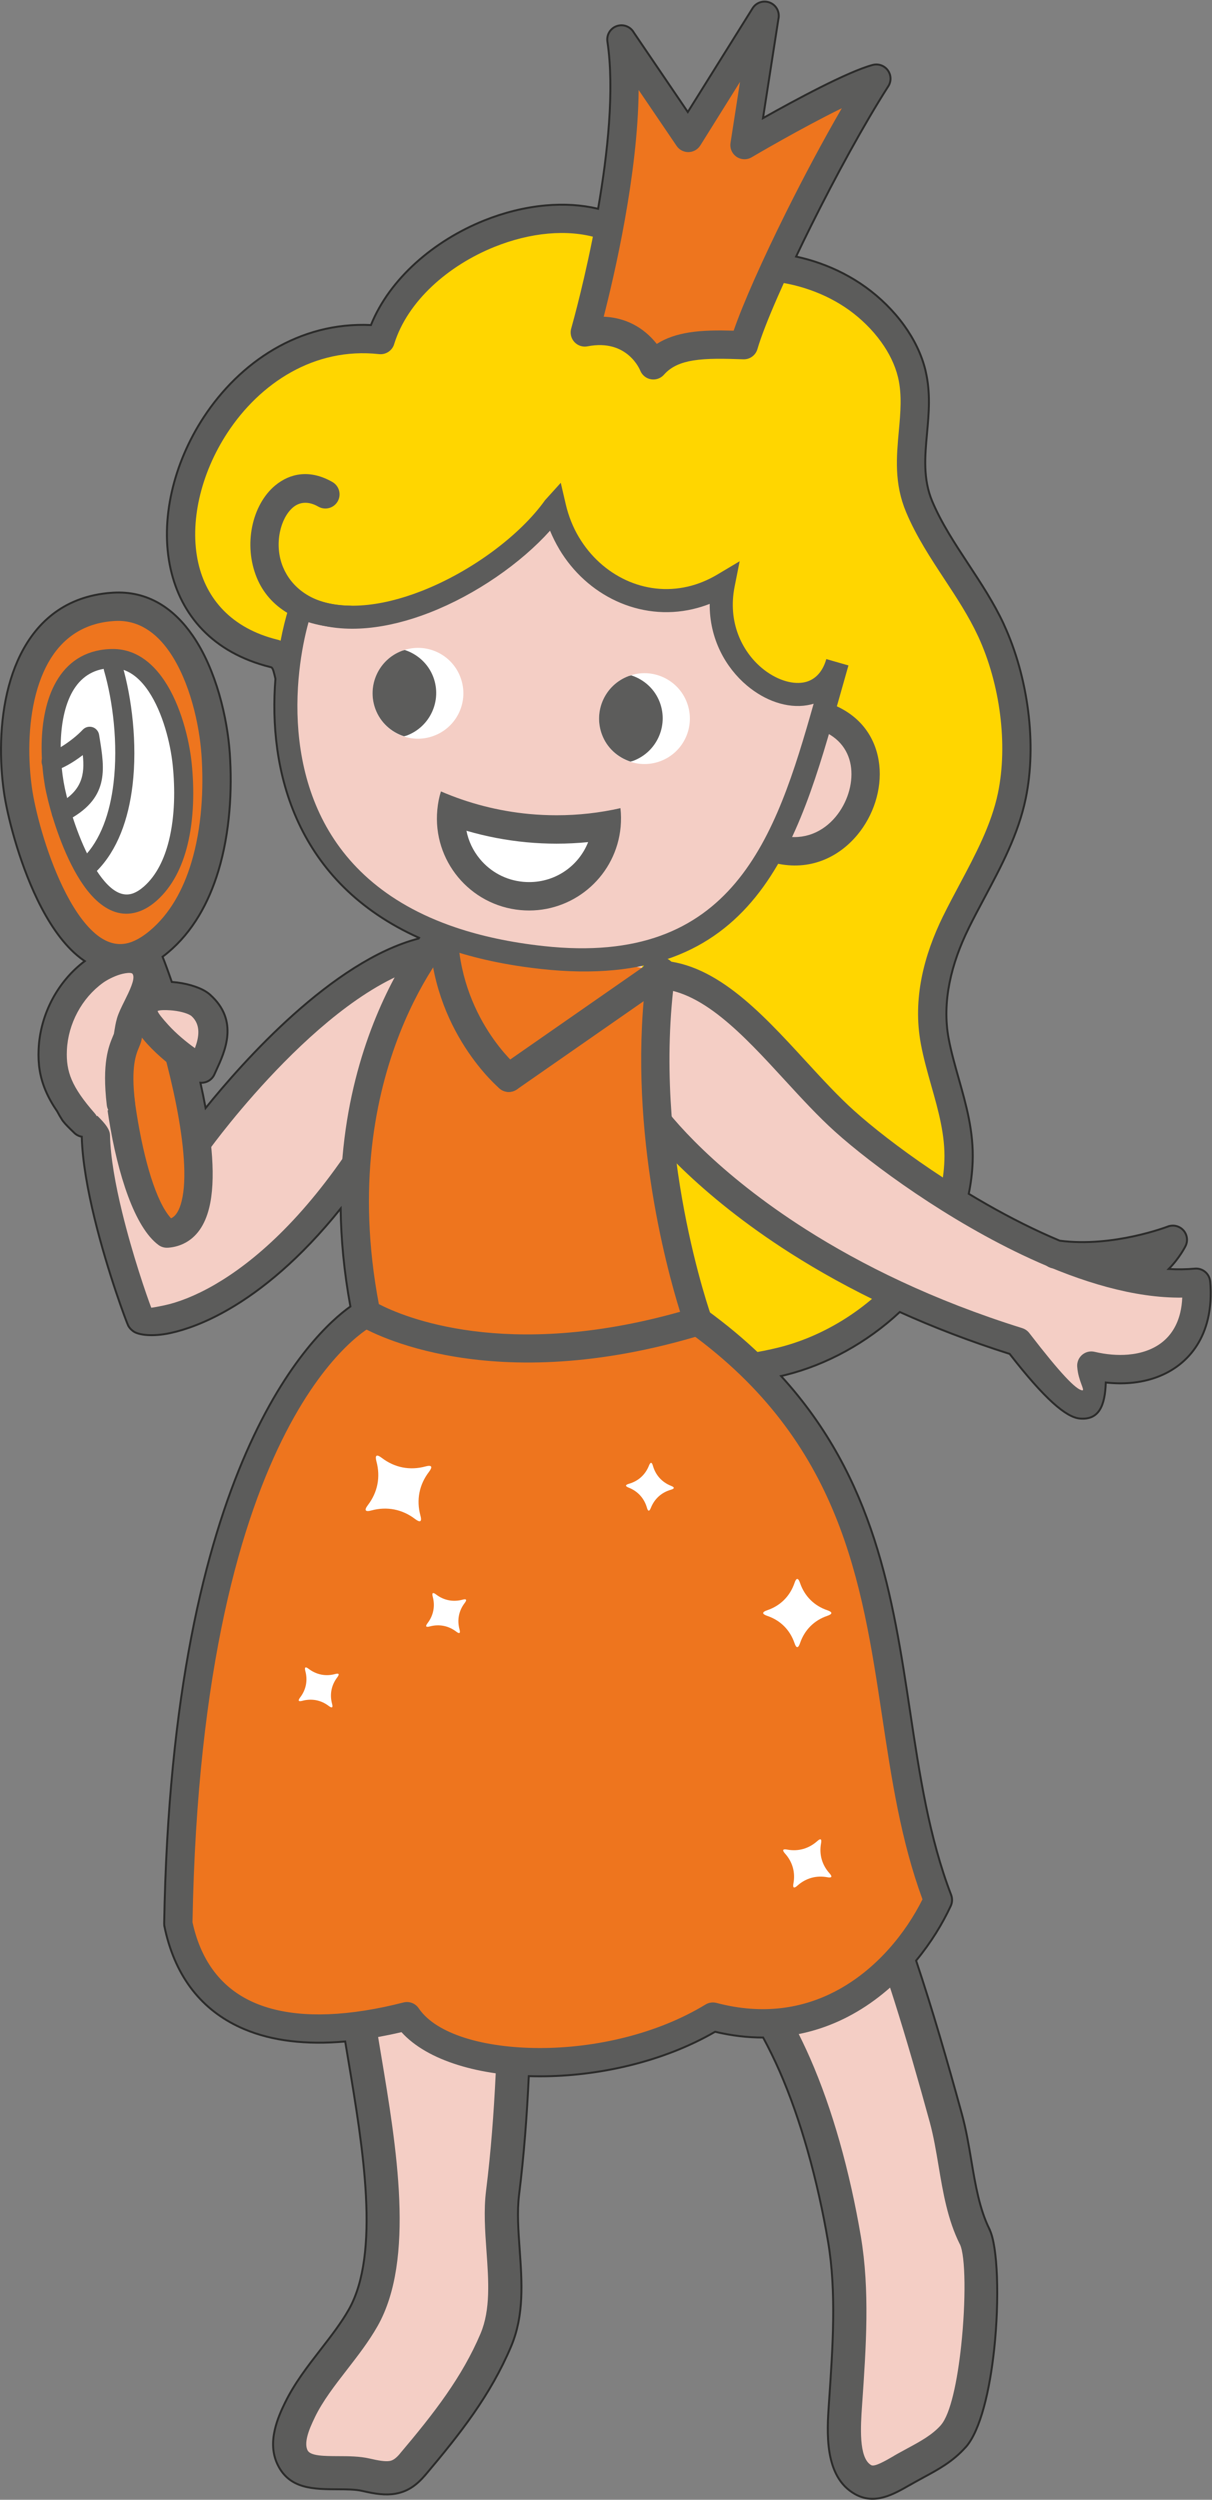 <?xml version="1.0" encoding="UTF-8" standalone="no"?>
<svg
   xmlns:dc="http://purl.org/dc/elements/1.1/"
   xmlns:cc="http://creativecommons.org/ns#"
   xmlns:rdf="http://www.w3.org/1999/02/22-rdf-syntax-ns#"
   xmlns:svg="http://www.w3.org/2000/svg"
   xmlns="http://www.w3.org/2000/svg"
   viewBox="0 0 178.399 367.684"
   height="367.684"
   width="178.399"
   xml:space="preserve"
   id="svg2"
   version="1.1"><rect x="0" y="0" width="178.399" height="367.684" fill="#808080" stroke="none"/><defs
     id="defs6"><clipPath
       id="clipPath18"
       clipPathUnits="userSpaceOnUse"><path
         id="path16"
         d="M 0,275.763 H 133.799 V 0 H 0 Z" /></clipPath><clipPath
       id="clipPath170"
       clipPathUnits="userSpaceOnUse"><path
         id="path168"
         d="m 38.687,190.489 h 6.493 v -4.344 h -6.493 z" /></clipPath><clipPath
       id="clipPath186"
       clipPathUnits="userSpaceOnUse"><path
         id="path184"
         d="m 69.884,184.496 h 6.701 v -4.098 h -6.701 z" /></clipPath></defs><g
     transform="matrix(1.333,0,0,-1.333,0,367.684)"
     id="g10"><g
       id="g12"><g
         clip-path="url(#clipPath18)"
         id="g14"><g
           transform="translate(30.311,203.721)"
           id="g20"><path
             id="path22"
             style="fill:#ffd600;fill-opacity:1;fill-rule:evenodd;stroke:none"
             d="m 0,0 c -19.865,4.847 -8.346,36.802 11.717,34.591 3.846,12.464 26.274,19.645 31.804,5.94 -0.463,1.148 9.872,2.228 10.809,2.157 3.575,-0.247 7.119,-1.434 10.038,-3.533 2.736,-1.975 5.19,-4.954 5.997,-8.298 1.178,-4.905 -1.303,-9.612 0.824,-14.671 2.032,-4.813 5.68,-8.808 7.907,-13.583 2.52,-5.419 3.527,-12.48 2.323,-18.297 -1.03,-4.976 -3.972,-9.459 -6.182,-13.954 -2.016,-4.1 -3.171,-8.606 -2.332,-13.124 0.824,-4.399 2.802,-8.571 2.626,-13.249 -0.404,-10.793 -9.717,-19.663 -19.523,-22.08 -7.149,-1.765 -20.973,-2.706 -24.834,5.408 -4.574,9.583 -0.508,21.904 -1.959,32.117 -0.618,4.356 -2.084,8.643 -4.352,12.42 -2.295,3.817 -4.56,5.199 -8.238,7.208 -3.802,2.076 -7.074,6.225 -9.732,9.574 C 5.427,-9.541 4.069,-7.616 2.855,-5.602 2.422,-4.88 0.57,-0.141 0,0" /></g><g
           transform="translate(75.269,243.638)"
           id="g24"><path
             id="path26"
             style="fill:#5c5c5b;fill-opacity:1;fill-rule:evenodd;stroke:none"
             d="m 0,0 c 0.001,-0.034 0.002,-0.063 0.004,-0.088 l -0.019,0.056 z m -45.408,-41.414 c -6.417,1.594 -9.884,5.766 -11.019,10.817 -0.603,2.688 -0.529,5.612 0.124,8.505 0.646,2.863 1.857,5.701 3.532,8.253 3.958,6.031 10.528,10.54 18.461,10.165 2.074,5.138 6.972,9.307 12.464,11.522 2.216,0.894 4.546,1.476 6.838,1.679 2.327,0.206 4.613,0.021 6.706,-0.625 3.108,-0.958 5.774,-2.902 7.522,-6.04 0.679,0.213 1.549,0.409 2.489,0.581 3.068,0.563 7.168,0.935 7.78,0.89 L 9.537,4.328 c 1.934,-0.139 3.859,-0.533 5.694,-1.179 1.8,-0.633 3.524,-1.516 5.091,-2.643 1.567,-1.132 3.052,-2.569 4.238,-4.21 1.089,-1.509 1.933,-3.196 2.367,-4.988 l 0.015,-0.079 c 0.559,-2.39 0.356,-4.624 0.151,-6.865 -0.229,-2.507 -0.459,-5.027 0.578,-7.49 1.015,-2.406 2.494,-4.653 3.976,-6.907 1.411,-2.145 2.828,-4.296 3.911,-6.62 0.013,-0.03 0.025,-0.059 0.037,-0.088 1.322,-2.866 2.243,-6.167 2.668,-9.517 0.418,-3.289 0.357,-6.632 -0.272,-9.666 -0.814,-3.935 -2.703,-7.478 -4.556,-10.953 -0.609,-1.142 -1.213,-2.275 -1.754,-3.375 l -0.002,-0.004 0.002,-0.002 c -0.95,-1.928 -1.694,-3.949 -2.102,-6.013 -0.4,-2.024 -0.475,-4.084 -0.097,-6.131 h 0.001 c 0.271,-1.445 0.688,-2.914 1.104,-4.386 0.834,-2.942 1.672,-5.899 1.547,-9.206 -0.207,-5.549 -2.59,-10.607 -6.164,-14.649 -3.862,-4.367 -9.133,-7.559 -14.547,-8.893 -4.351,-1.074 -11.095,-1.853 -16.776,-0.615 -4.283,0.932 -8.001,2.992 -9.845,6.868 -2.969,6.219 -2.524,13.305 -2.084,20.305 0.267,4.242 0.531,8.452 -0.01,12.264 l -0.006,0.047 c -0.299,2.086 -0.801,4.153 -1.5,6.148 -0.688,1.966 -1.57,3.866 -2.638,5.643 -1.04,1.731 -2.069,2.906 -3.251,3.873 -1.227,1.003 -2.64,1.81 -4.394,2.766 -4.05,2.213 -7.402,6.437 -10.133,9.878 l -0.076,0.094 c -0.025,0.033 -0.049,0.066 -0.072,0.099 -0.744,0.935 -1.455,1.883 -2.126,2.843 -0.708,1.013 -1.364,2.013 -1.955,2.996 -0.025,0.041 -0.047,0.083 -0.068,0.125 -0.199,0.363 -0.474,0.986 -0.796,1.715 -0.59,1.338 -0.662,2.962 -1.024,3.051 z m 0.887,2.996 c 0.418,-0.121 0.75,-0.405 0.942,-0.767 0.787,-0.982 1.535,-2.678 2.137,-4.041 0.296,-0.67 0.548,-1.243 0.652,-1.442 l 0.027,-0.043 c 0.604,-1.001 1.215,-1.942 1.833,-2.825 0.649,-0.927 1.32,-1.824 2.009,-2.69 0.027,-0.029 0.054,-0.06 0.08,-0.092 l 0.074,-0.095 c 2.559,-3.223 5.7,-7.181 9.181,-9.081 1.925,-1.052 3.483,-1.942 4.882,-3.085 1.444,-1.181 2.695,-2.607 3.949,-4.693 1.178,-1.961 2.151,-4.053 2.908,-6.218 0.767,-2.189 1.317,-4.452 1.645,-6.733 l 0.008,-0.049 c 0.586,-4.128 0.311,-8.498 0.035,-12.901 -0.415,-6.594 -0.834,-13.268 1.789,-18.764 1.359,-2.856 4.275,-4.413 7.679,-5.154 5.16,-1.123 11.354,-0.4 15.368,0.591 4.816,1.187 9.511,4.032 12.955,7.926 3.122,3.531 5.201,7.917 5.381,12.69 0.105,2.808 -0.668,5.535 -1.438,8.251 -0.431,1.528 -0.865,3.053 -1.164,4.655 v 0.006 c -0.459,2.47 -0.376,4.921 0.094,7.302 0.465,2.343 1.305,4.626 2.373,6.796 l 0.002,-0.001 c 0.578,1.176 1.187,2.318 1.801,3.467 1.746,3.276 3.527,6.616 4.25,10.109 0.558,2.697 0.61,5.691 0.234,8.65 -0.383,3.021 -1.215,6.003 -2.41,8.595 l -0.038,0.078 c -1.023,2.195 -2.353,4.215 -3.678,6.23 -1.563,2.376 -3.122,4.745 -4.245,7.408 -1.34,3.184 -1.074,6.092 -0.811,8.984 0.182,1.991 0.364,3.973 -0.08,5.874 l -0.013,0.053 c -0.334,1.38 -0.998,2.7 -1.866,3.9 -0.981,1.358 -2.217,2.553 -3.525,3.499 -1.31,0.94 -2.768,1.684 -4.309,2.226 -1.571,0.554 -3.22,0.892 -4.877,1.01 L 9.257,1.211 C 8.755,1.248 5.114,0.892 2.272,0.37 1.366,0.204 0.567,0.024 0.026,-0.155 0.015,-0.159 0.008,-0.133 0.004,-0.088 l -0.019,0.056 c -0.16,-0.354 -0.451,-0.649 -0.841,-0.805 -0.801,-0.321 -1.711,0.068 -2.032,0.869 -1.273,3.156 -3.576,5.032 -6.333,5.883 -1.702,0.525 -3.585,0.674 -5.517,0.502 -1.969,-0.174 -3.994,-0.684 -5.945,-1.471 -5.091,-2.053 -9.564,-5.96 -11.046,-10.673 -0.194,-0.736 -0.903,-1.24 -1.684,-1.154 -7.16,0.789 -13.16,-3.222 -16.738,-8.671 -1.479,-2.252 -2.541,-4.737 -3.103,-7.225 -0.555,-2.455 -0.624,-4.91 -0.124,-7.134 0.887,-3.945 3.632,-7.213 8.736,-8.476 l 0.058,-0.012 c 0.021,-0.005 0.042,-0.012 0.063,-0.019" /></g><g
           transform="translate(71.165,154.007)"
           id="g28"><path
             id="path30"
             style="fill:#f4cec5;fill-opacity:1;fill-rule:evenodd;stroke:none"
             d="M 0,0 1.144,14.296 C 9.073,14.333 15.498,4.037 22.11,-1.899 c 6.613,-5.944 25.42,-19.066 38.798,-17.814 0.655,-7.691 -5.059,-10.68 -11.563,-9.147 0.277,-5.235 -0.61,-7.072 -8.089,2.64 C 15.08,-18.05 2.696,-4.116 0,0" /></g><g
           transform="translate(72.314,166.742)"
           id="g32"><path
             id="path34"
             style="fill:#5c5c5b;fill-opacity:1;fill-rule:evenodd;stroke:none"
             d="m 0,0 c -0.861,-0.003 -1.564,0.692 -1.566,1.555 -0.004,0.861 0.693,1.563 1.554,1.567 6.434,0.029 11.621,-5.616 16.656,-11.095 1.803,-1.963 3.587,-3.904 5.364,-5.499 3.872,-3.48 12.004,-9.468 20.719,-13.47 5.787,-2.658 11.8,-4.428 16.89,-3.952 0.86,0.079 1.619,-0.555 1.696,-1.414 l 10e-4,-0.012 0.006,10e-4 c 0.129,-1.524 0.033,-2.899 -0.256,-4.121 -0.511,-2.174 -1.621,-3.857 -3.142,-5.049 -1.493,-1.17 -3.356,-1.84 -5.412,-2.015 -0.875,-0.074 -1.786,-0.059 -2.721,0.045 -0.079,-2.574 -0.763,-4.164 -2.863,-3.977 -1.526,0.137 -3.895,2.177 -7.752,7.133 -9.967,3.157 -17.946,7.135 -24.158,11.083 -10.229,6.501 -15.75,12.993 -17.475,15.628 -0.474,0.723 -0.27,1.694 0.453,2.167 0.723,0.473 1.694,0.27 2.166,-0.453 1.6,-2.442 6.775,-8.496 16.531,-14.697 6.115,-3.885 13.998,-7.803 23.881,-10.887 l -0.001,-0.002 c 0.296,-0.093 0.568,-0.273 0.772,-0.537 3.442,-4.469 5.173,-6.264 5.852,-6.324 0.336,-0.03 -0.439,1.044 -0.552,2.535 -0.023,0.178 -0.014,0.363 0.029,0.549 0.195,0.842 1.037,1.365 1.879,1.169 1.294,-0.304 2.547,-0.408 3.701,-0.31 1.463,0.124 2.754,0.574 3.748,1.354 0.965,0.756 1.676,1.853 2.016,3.298 0.119,0.502 0.193,1.048 0.218,1.639 -5.291,-0.071 -11.179,1.726 -16.805,4.309 -9.054,4.157 -17.496,10.373 -21.514,13.984 -1.873,1.682 -3.713,3.684 -5.573,5.708 C 9.766,-5.109 5.049,0.022 0,0" /></g><g
           transform="translate(71.099,170.455)"
           id="g36"><path
             id="path38"
             style="fill:#f4cec5;fill-opacity:1;fill-rule:evenodd;stroke:none"
             d="m 0,0 c 1.065,5.118 -10.573,9.82 -15.856,8.604 -5.148,-1.185 -7.53,-6.446 -8.034,-11.278 -0.203,-1.98 -0.372,-3.964 -0.455,-5.948 -0.4,-9.833 3.543,-29.131 17.528,-20.38 C 1.448,-23.825 -1.975,-9.463 0,0" /></g><g
           transform="translate(40.362,148.94)"
           id="g40"><path
             id="path42"
             style="fill:#f4cec5;fill-opacity:1;fill-rule:evenodd;stroke:none"
             d="m 0,0 3.5,19.563 -8.176,-3.42 -12.657,-13.461 -6.803,0.809 c -3.002,1.409 -3.886,4.605 -3.455,7.524 0.266,1.796 1.857,5.464 0.41,7.043 -1.797,1.961 -5.066,-1.267 -5.9,-2.842 -1.203,-2.271 -1.223,-5.092 -0.607,-7.529 0.317,-1.246 0.812,-2.462 1.515,-3.541 0.286,-0.448 2.391,-2.26 2.397,-2.536 0.148,-7.477 4.718,-19.853 4.943,-20.248 C -24.287,-19.579 -12.394,-18.9 0,0" /></g><g
           transform="translate(16.888,153.845)"
           id="g44"><path
             id="path46"
             style="fill:#5c5c5b;fill-opacity:1;fill-rule:evenodd;stroke:none"
             d="m 0,0 c 0.78,-0.365 1.118,-1.295 0.753,-2.075 -0.365,-0.78 -1.295,-1.118 -2.075,-0.753 -1.763,0.827 -2.949,2.142 -3.656,3.683 -0.778,1.696 -0.959,3.646 -0.687,5.481 0.077,0.522 0.24,1.137 0.417,1.81 0.395,1.498 0.895,3.393 0.394,3.951 l -0.003,-0.003 c -0.04,0.044 -0.075,0.072 -0.101,0.086 -0.111,0.058 -0.32,0.015 -0.57,-0.084 C -5.993,11.91 -6.489,11.551 -6.939,11.138 -7.528,10.599 -8,10.004 -8.223,9.582 -8.685,8.711 -8.934,7.723 -9.017,6.704 -9.112,5.517 -8.981,4.296 -8.698,3.167 h 0.002 C -8.55,2.593 -8.365,2.034 -8.141,1.51 -7.927,1.012 -7.677,0.534 -7.388,0.091 L -7.376,0.07 c 0.061,-0.068 0.461,-0.455 0.875,-0.853 0.855,-0.823 1.744,-1.677 1.76,-2.481 0.049,-2.458 0.613,-5.523 1.338,-8.495 1.16,-4.753 2.685,-9.145 3.218,-10.553 0.26,0.03 0.742,0.114 1.462,0.269 1.41,0.303 3.314,0.983 5.573,2.294 4.279,2.483 9.723,7.173 15.315,15.701 0.473,0.723 1.443,0.926 2.166,0.453 0.724,-0.473 0.927,-1.443 0.453,-2.167 -5.904,-9.006 -11.745,-14.01 -16.367,-16.693 -2.582,-1.498 -4.815,-2.288 -6.49,-2.649 -1.983,-0.426 -3.475,-0.214 -4.057,0.167 l 0.003,0.004 -0.003,0.001 c -0.25,0.164 -0.443,0.367 -0.581,0.605 h 10e-4 l -0.008,0.012 c -0.158,0.278 -2.275,5.9 -3.72,11.822 -0.772,3.155 -1.372,6.447 -1.424,9.168 -0.01,0.497 -0.407,-0.095 -0.805,0.29 -0.5,0.48 -0.985,0.949 -1.252,1.302 -0.031,0.039 -0.06,0.08 -0.09,0.123 -0.392,0.604 -0.728,1.241 -1.009,1.895 -0.298,0.696 -0.535,1.405 -0.715,2.111 h 0.002 l -0.002,0.006 c -0.364,1.443 -0.53,3.01 -0.405,4.547 0.115,1.418 0.475,2.819 1.149,4.09 0.363,0.687 1.081,1.609 1.944,2.4 0.7,0.642 1.52,1.22 2.365,1.558 1.06,0.423 2.158,0.49 3.179,-0.05 0.342,-0.18 0.658,-0.424 0.945,-0.735 L -2.56,14.209 -2.556,14.205 C -0.894,12.392 -1.638,9.574 -2.224,7.35 -2.374,6.779 -2.512,6.259 -2.567,5.883 -2.758,4.597 -2.647,3.265 -2.138,2.153 -1.724,1.253 -1.03,0.483 0,0" /></g><g
           transform="translate(41.838,148.432)"
           id="g48"><path
             id="path50"
             style="fill:#5c5c5b;fill-opacity:1;fill-rule:evenodd;stroke:none"
             d="m 0,0 c -0.281,-0.814 -1.169,-1.248 -1.984,-0.967 -0.815,0.28 -1.247,1.168 -0.967,1.984 L 4.724,23.14 c 0.28,0.815 1.169,1.248 1.983,0.967 0.814,-0.281 1.248,-1.169 0.967,-1.983 z" /></g><g
           transform="translate(47.792,172.606)"
           id="g52"><path
             id="path54"
             style="fill:#5c5c5b;fill-opacity:1;fill-rule:evenodd;stroke:none"
             d="M 0,0 C 0.852,0.135 1.652,-0.446 1.787,-1.298 1.923,-2.149 1.341,-2.95 0.489,-3.086 -11.166,-4.935 -24.571,-23.478 -24.61,-23.53 c -0.511,-0.697 -1.489,-0.847 -2.186,-0.337 -0.696,0.511 -0.847,1.489 -0.336,2.185 C -27.091,-21.626 -12.953,-2.055 0,0" /></g><g
           transform="translate(57.398,73.327)"
           id="g56"><path
             id="path58"
             style="fill:#f4cec5;fill-opacity:1;fill-rule:evenodd;stroke:none"
             d="m 0,0 c 0.604,11.828 3.246,48.189 -14.552,45.447 -9.079,-1.398 -11.027,-13.238 -9.12,-21.584 2.83,-12.435 4.09,-25.618 5.122,-38.469 0.82,-10.296 6.505,-29.376 1.257,-38.642 -1.986,-3.504 -5.227,-6.559 -6.982,-10.166 -0.764,-1.569 -1.62,-3.609 -0.807,-5.261 1.221,-2.481 5.311,-1.25 8.09,-1.888 2.431,-0.559 3.688,-0.593 5.15,1.141 3.833,4.531 7.037,8.635 9.196,13.732 2.111,4.996 0.093,11.064 0.744,16.257 C -0.251,-26.227 -0.68,-13.247 0,0" /></g><g
           transform="translate(59.303,74.688)"
           id="g60"><path
             id="path62"
             style="fill:#5c5c5b;fill-opacity:1;fill-rule:evenodd;stroke:none"
             d="m 0,0 -0.076,-1.454 c -0.237,-4.64 -0.34,-9.154 -0.44,-13.655 -0.194,-8.648 -0.387,-17.254 -1.468,-25.906 -0.235,-1.869 -0.087,-3.942 0.062,-6.032 0.256,-3.608 0.516,-7.263 -0.942,-10.715 -1.142,-2.694 -2.542,-5.1 -4.151,-7.414 -1.581,-2.272 -3.377,-4.476 -5.333,-6.79 l -0.004,0.003 c -1.038,-1.229 -2.053,-1.843 -3.297,-2.058 -1.099,-0.189 -2.219,-0.018 -3.657,0.312 -0.747,0.171 -1.712,0.175 -2.665,0.179 -2.698,0.009 -5.347,0.02 -6.658,2.684 -0.621,1.263 -0.623,2.593 -0.331,3.873 0.253,1.112 0.706,2.13 1.132,3.001 l 0.002,-10e-4 c 1.038,2.133 2.492,4.008 3.942,5.879 1.127,1.453 2.253,2.906 3.094,4.39 3.522,6.218 1.559,17.924 -0.071,27.644 -0.623,3.706 -1.199,7.139 -1.422,9.951 -0.514,6.391 -1.084,12.87 -1.88,19.311 -0.791,6.402 -1.799,12.729 -3.183,18.827 l -0.015,0.065 c -0.15,0.652 -0.275,1.301 -0.372,1.937 -0.65,4.219 -0.406,9.009 1.055,13.01 1.553,4.252 4.449,7.636 9.054,8.688 l 10e-4,-10e-4 0.006,10e-4 c 0.324,0.074 0.621,0.132 0.888,0.173 C -6.573,47.467 -2.232,38.588 -0.541,27.608 0.957,17.887 0.347,6.47 0,0 m -3.734,-1.267 0.077,1.453 c 0.338,6.324 0.934,17.482 -0.513,26.877 -1.389,9.01 -4.668,16.341 -12.014,15.209 -0.246,-0.038 -0.454,-0.077 -0.623,-0.115 v -10e-4 c -3.213,-0.734 -5.279,-3.219 -6.427,-6.364 -1.241,-3.396 -1.438,-7.531 -0.87,-11.216 0.09,-0.591 0.196,-1.147 0.315,-1.665 l 0.015,-0.074 c 1.428,-6.292 2.456,-12.728 3.254,-19.191 0.799,-6.471 1.375,-13.011 1.895,-19.468 0.215,-2.698 0.773,-6.032 1.379,-9.635 1.726,-10.299 3.807,-22.7 -0.358,-30.055 -0.968,-1.708 -2.175,-3.263 -3.381,-4.82 -1.335,-1.722 -2.673,-3.447 -3.544,-5.239 l -0.003,-0.006 0.003,-0.001 c -0.34,-0.696 -0.697,-1.485 -0.859,-2.198 -0.124,-0.543 -0.147,-1.06 0.044,-1.449 0.313,-0.635 1.829,-0.642 3.373,-0.648 1.179,-0.004 2.369,-0.009 3.483,-0.264 0.994,-0.228 1.718,-0.354 2.222,-0.268 0.356,0.061 0.699,0.299 1.12,0.8 l 0.004,0.003 -0.004,0.003 c 1.876,2.219 3.599,4.332 5.119,6.518 1.491,2.144 2.773,4.339 3.791,6.74 1.111,2.63 0.882,5.853 0.656,9.035 -0.162,2.279 -0.323,4.539 -0.049,6.736 1.074,8.594 1.265,17.044 1.455,25.532 0.103,4.603 0.207,9.22 0.44,13.771" /></g><g
           transform="translate(83.125,91.948)"
           id="g64"><path
             id="path66"
             style="fill:#f4cec5;fill-opacity:1;fill-rule:evenodd;stroke:none"
             d="m 0,0 c -6.043,8.314 -16.894,26.471 -26.356,26.987 -12.875,0.705 -4.12,-21.719 -0.24,-29.595 8.416,-17.127 23.238,-23.11 31.233,-41.319 2.595,-5.91 4.398,-12.845 5.484,-19.246 0.984,-5.782 0.547,-11.997 0.121,-18.174 -0.185,-2.704 -0.504,-6.995 1.93,-8.372 1.403,-0.8 3.195,0.391 4.746,1.269 1.869,1.053 3.769,1.881 5.232,3.534 2.957,3.355 3.776,19.138 2.35,21.991 -1.953,3.92 -2.007,8.791 -3.184,13.088 C 16.184,-31.15 10.895,-14.986 0,0" /></g><g
           transform="translate(81.491,97.472)"
           id="g68"><path
             id="path70"
             style="fill:#5c5c5b;fill-opacity:1;fill-rule:evenodd;stroke:none"
             d="m 0,0 c 1.103,-1.599 2.117,-3.069 3.119,-4.447 5.538,-7.619 9.652,-15.538 13.034,-23.926 3.35,-8.312 5.976,-17.092 8.562,-26.507 0.471,-1.718 0.759,-3.426 1.046,-5.135 0.453,-2.693 0.906,-5.391 2.015,-7.616 l -0.005,-0.002 c 0.921,-1.85 1.103,-7.75 0.522,-13.194 -0.487,-4.569 -1.524,-9 -3.132,-10.824 l -0.004,0.003 -0.004,-0.003 c -1.41,-1.596 -3.029,-2.469 -4.687,-3.365 -0.298,-0.16 -0.602,-0.324 -0.974,-0.533 l -0.029,-0.017 -0.424,-0.244 -0.003,0.007 c -1.877,-1.082 -3.953,-2.275 -6.135,-1.032 -3.416,1.934 -3.076,6.862 -2.859,10.018 l 0.005,0.069 0.009,0.123 c 0.415,6.03 0.832,12.096 -0.108,17.627 -0.558,3.29 -1.314,6.736 -2.278,10.12 -0.864,3.033 -1.889,5.989 -3.077,8.696 -4.026,9.168 -9.922,15.216 -15.801,21.246 -5.597,5.741 -11.18,11.468 -15.344,19.896 -0.017,0.031 -0.036,0.064 -0.052,0.098 -1.817,3.686 -4.679,10.498 -5.997,16.757 -0.689,3.282 -0.962,6.448 -0.464,9.027 0.577,2.992 2.119,5.223 5.07,6.105 0.973,0.292 2.091,0.415 3.365,0.345 C -15.733,22.807 -6.448,9.349 0,0 m 0.149,-6.6 c -0.875,1.204 -1.97,2.793 -3.162,4.52 -6.03,8.741 -14.713,21.327 -21.802,21.715 -0.84,0.045 -1.547,-0.028 -2.133,-0.202 -1.428,-0.427 -2.198,-1.632 -2.516,-3.28 -0.398,-2.061 -0.148,-4.743 0.45,-7.591 1.242,-5.902 3.964,-12.372 5.695,-15.883 0.015,-0.031 0.029,-0.061 0.042,-0.091 3.899,-7.896 9.29,-13.427 14.694,-18.97 6.109,-6.266 12.236,-12.551 16.533,-22.336 1.271,-2.893 2.35,-6.002 3.249,-9.156 0.994,-3.489 1.78,-7.076 2.364,-10.521 1.012,-5.956 0.581,-12.232 0.151,-18.474 l -0.009,-0.123 -0.005,-0.07 c -0.155,-2.259 -0.398,-5.791 1.009,-6.587 0.372,-0.212 1.494,0.433 2.509,1.018 l 0.003,0.001 -0.003,0.006 0.424,0.243 0.054,0.029 c 0.298,0.168 0.664,0.366 1.033,0.565 1.374,0.74 2.713,1.463 3.681,2.557 l -0.004,0.002 c 1.062,1.206 1.823,4.866 2.243,8.788 0.521,4.875 0.491,9.889 -0.151,11.174 l -0.001,0.002 -0.006,-0.002 c -1.345,2.699 -1.845,5.676 -2.345,8.649 -0.278,1.649 -0.555,3.298 -0.96,4.776 -2.546,9.271 -5.133,17.917 -8.433,26.106 -3.272,8.112 -7.249,15.77 -12.604,23.135" /></g><g
           transform="translate(77.082,130.039)"
           id="g72"><path
             id="path74"
             style="fill:#ee751e;fill-opacity:1;fill-rule:evenodd;stroke:none"
             d="m 0,0 -36.651,0.89 c 0,0 -19.753,-9.849 -20.741,-67.363 2.181,-10.45 11.396,-13.73 25.247,-10.209 4.327,-6.418 22.229,-7.082 33.782,-0.043 13.082,-3.456 21.597,5.855 24.845,12.87 C 18.584,-43.271 25.176,-18.26 0,0" /></g><g
           transform="translate(39.701,132.311)"
           id="g76"><path
             id="path78"
             style="fill:#5c5c5b;fill-opacity:1;fill-rule:evenodd;stroke:none"
             d="m 0,0 c 0.765,0.402 1.711,0.109 2.113,-0.654 0.402,-0.765 0.109,-1.711 -0.655,-2.113 -0.054,-0.028 -18.895,-9.409 -19.903,-65.822 0.041,-0.187 0.089,-0.389 0.143,-0.602 h 0.001 c 1.047,-4.118 3.38,-6.879 6.795,-8.318 3.583,-1.51 8.395,-1.64 14.211,-0.428 0.652,0.136 1.367,0.303 2.146,0.501 0.672,0.171 1.355,-0.123 1.709,-0.679 1.934,-2.817 7.186,-4.342 13.319,-4.349 6.09,-0.009 12.939,1.521 18.324,4.801 0.379,0.23 0.817,0.281 1.213,0.177 v 0.001 c 5.153,-1.362 9.526,-0.586 13.075,1.253 4.595,2.379 7.859,6.534 9.671,10.177 -2.387,6.478 -3.415,13.294 -4.456,20.193 -2.249,14.906 -4.56,30.222 -21.243,42.322 -0.7,0.507 -0.857,1.486 -0.35,2.186 0.507,0.7 1.487,0.855 2.186,0.348 17.748,-12.873 20.158,-28.846 22.504,-44.391 1.05,-6.956 2.087,-13.824 4.523,-20.173 l -0.002,-0.001 c 0.145,-0.38 0.143,-0.815 -0.041,-1.212 -1.978,-4.273 -5.808,-9.354 -11.359,-12.229 -4.028,-2.086 -8.936,-3.015 -14.662,-1.658 -5.799,-3.356 -12.99,-4.924 -19.383,-4.916 -6.565,0.008 -12.389,1.71 -15.246,4.873 -0.42,-0.098 -0.85,-0.192 -1.291,-0.284 -6.44,-1.343 -11.876,-1.152 -16.061,0.611 -4.354,1.834 -7.314,5.296 -8.617,10.423 v 10e-4 0.006 c -0.067,0.265 -0.137,0.561 -0.205,0.893 h 0.002 c -0.023,0.111 -0.034,0.225 -0.033,0.342 C -20.568,-10.27 -0.059,-0.031 0,0" /></g><g
           transform="translate(124.955,133.791)"
           id="g80"><path
             id="path82"
             style="fill:#5c5c5b;fill-opacity:1;fill-rule:evenodd;stroke:none"
             d="m 0,0 c -0.861,-0.037 -1.59,0.632 -1.627,1.493 -0.011,0.233 0.03,0.455 0.113,0.657 -2.18,-0.308 -4.685,-0.435 -7.168,-0.067 -0.855,0.125 -1.447,0.92 -1.322,1.775 0.125,0.856 0.92,1.448 1.775,1.323 C -2.227,4.292 3.994,6.698 4.012,6.705 V 6.704 C 4.402,6.85 4.852,6.839 5.254,6.638 6.025,6.252 6.338,5.314 5.952,4.544 5.945,4.532 3.791,0.175 0,0" /></g><g
           transform="translate(73.011,168.613)"
           id="g84"><path
             id="path86"
             style="fill:#ee751e;fill-opacity:1;fill-rule:evenodd;stroke:none"
             d="m 0,0 -24.035,4.65 c 0,0 -13.98,-15.172 -8.545,-42.335 0,0 12.866,-8.118 36.651,-0.889 0,0 -6.799,19.006 -4.071,38.574" /></g><g
           transform="translate(47.812,174.31)"
           id="g88"><path
             id="path90"
             style="fill:#5c5c5b;fill-opacity:1;fill-rule:evenodd;stroke:none"
             d="m 0,0 c 0.578,0.643 1.567,0.694 2.209,0.117 0.643,-0.578 0.695,-1.567 0.117,-2.21 -0.037,-0.042 -13.209,-14.34 -8.305,-40.283 2.625,-1.366 13.992,-6.277 33.262,-0.848 -1.549,4.977 -5.947,21.136 -3.634,37.743 0.119,0.854 0.909,1.452 1.763,1.334 0.856,-0.119 1.453,-0.909 1.335,-1.763 -2.675,-19.192 3.979,-37.793 3.997,-37.846 l -0.001,-10e-4 0.021,-0.06 c 0.25,-0.826 -0.217,-1.698 -1.041,-1.948 -23.313,-7.084 -36.59,0.263 -37.825,0.992 -0.408,0.211 -0.72,0.6 -0.816,1.085 C -14.508,-15.749 -0.041,-0.045 0,0" /></g><g
           transform="translate(72.117,169.899)"
           id="g92"><path
             id="path94"
             style="fill:#5c5c5b;fill-opacity:1;fill-rule:evenodd;stroke:none"
             d="m 0,0 c 0.71,0.493 1.686,0.317 2.18,-0.393 0.492,-0.71 0.317,-1.685 -0.393,-2.178 l -16.826,-11.704 c -0.711,-0.494 -1.687,-0.318 -2.18,0.391 -0.494,0.71 -0.318,1.687 0.393,2.18 z" /></g><g
           transform="translate(48.976,173.264)"
           id="g96"><path
             id="path98"
             style="fill:#ee751e;fill-opacity:1;fill-rule:evenodd;stroke:none"
             d="m 0,0 7.208,-16.354 c 0,0 -7.053,5.866 -7.208,16.354" /></g><g
           transform="translate(57.193,158.103)"
           id="g100"><path
             id="path102"
             style="fill:#5c5c5b;fill-opacity:1;fill-rule:evenodd;stroke:none"
             d="m 0,0 c 0.659,-0.558 0.742,-1.545 0.184,-2.204 -0.557,-0.658 -1.544,-0.741 -2.204,-0.184 -0.021,0.019 -7.592,6.317 -7.759,17.53 -0.01,0.862 0.681,1.569 1.543,1.579 0.862,0.009 1.57,-0.681 1.58,-1.542 C -6.512,5.415 -0.018,0.015 0,0" /></g><g
           transform="translate(86.007,182.102)"
           id="g104"><path
             id="path106"
             style="fill:#f4cec5;fill-opacity:1;fill-rule:evenodd;stroke:none"
             d="M 0,0 5.139,14.627 C 13.72,11.44 8.681,-2.017 0,0" /></g><g
           transform="translate(90.601,195.266)"
           id="g108"><path
             id="path110"
             style="fill:#5c5c5b;fill-opacity:1;fill-rule:evenodd;stroke:none"
             d="m 0,0 c -0.808,0.301 -1.219,1.2 -0.918,2.008 0.301,0.808 1.2,1.219 2.008,0.918 3.425,-1.272 5.086,-3.892 5.402,-6.764 0.149,-1.349 -0.013,-2.752 -0.437,-4.087 -0.419,-1.316 -1.099,-2.571 -1.99,-3.64 -2.067,-2.481 -5.252,-3.996 -9.007,-3.123 -0.842,0.192 -1.369,1.032 -1.176,1.874 0.192,0.84 1.031,1.367 1.873,1.174 2.454,-0.569 4.547,0.432 5.912,2.07 0.632,0.759 1.114,1.651 1.412,2.588 0.293,0.92 0.404,1.882 0.304,2.801 C 3.188,-2.415 2.148,-0.798 0,0" /></g><g
           transform="translate(61.195,219.862)"
           id="g112"><path
             id="path114"
             style="fill:#f4cec5;fill-opacity:1;fill-rule:evenodd;stroke:none"
             d="M 0,0 C 0.012,0.012 0.026,0.03 0.037,0.04 1.98,-8.313 10.939,-13.122 18.672,-8.517 16.631,-18.783 29.041,-24.953 31.271,-17.11 26.394,-33.939 23.042,-52.355 -1.312,-49.686 -33.416,-46.175 -31.066,-20.254 -27.899,-10.862 -19.471,-15.304 -5.205,-7.273 0,0" /></g><g
           transform="translate(61.749,215.247)"
           id="g116"><path
             id="path118"
             style="fill:#5c5c5b;fill-opacity:1;fill-rule:evenodd;stroke:none"
             d="m 0,0 c -0.384,0.645 -0.723,1.321 -1.013,2.027 -3.192,-3.556 -8.149,-7.036 -13.302,-9.042 -4.594,-1.788 -9.388,-2.427 -13.342,-0.974 -0.432,-1.55 -0.815,-3.418 -1.04,-5.482 -0.519,-4.747 -0.206,-10.498 2.245,-15.715 2.431,-5.176 7.004,-9.864 15.027,-12.57 2.793,-0.942 6.006,-1.646 9.693,-2.049 20.937,-2.295 25.645,11.974 29.828,26.739 -0.234,-0.071 -0.473,-0.126 -0.718,-0.167 -1.099,-0.185 -2.279,-0.062 -3.44,0.331 -1.105,0.374 -2.207,1.001 -3.208,1.842 -2.35,1.977 -4.147,5.153 -4.112,9.012 -0.613,-0.24 -1.23,-0.43 -1.847,-0.573 l 10e-4,-0.002 C 11.827,-7.308 8.888,-6.93 6.302,-5.735 3.736,-4.551 1.521,-2.559 0,-0.005 Z M -1.485,5.477 -1.474,5.489 -1.475,5.49 -1.458,5.508 0.173,7.312 0.724,4.944 C 1.033,3.613 1.532,2.388 2.181,1.3 l 0.002,10e-4 c 1.255,-2.11 3.08,-3.752 5.185,-4.725 2.086,-0.963 4.455,-1.268 6.826,-0.718 h 0.004 c 1.096,0.255 2.195,0.693 3.268,1.332 l 2.461,1.466 -0.558,-2.802 c -0.776,-3.902 0.796,-7.122 2.995,-8.97 0.748,-0.628 1.569,-1.097 2.392,-1.375 0.768,-0.26 1.526,-0.346 2.204,-0.232 1.126,0.19 2.083,0.999 2.531,2.577 l 0.004,-10e-4 0.002,0.006 2.445,-0.702 c -0.024,-0.089 -0.05,-0.177 -0.078,-0.261 -0.24,-0.835 -0.574,-2.023 -0.905,-3.194 -4.595,-16.303 -9.199,-32.642 -32.96,-30.038 -3.873,0.423 -7.266,1.168 -10.232,2.168 -8.786,2.964 -13.82,8.155 -16.522,13.907 -2.683,5.711 -3.033,11.94 -2.474,17.059 0.317,2.897 0.927,5.452 1.57,7.358 l 0.478,1.418 1.321,-0.695 c 3.457,-1.821 8.107,-1.281 12.628,0.478 5.602,2.181 10.926,6.203 13.641,9.996 l 0.036,0.049 z" /></g><g
           transform="translate(58.428,176.933)"
           id="g120"><path
             id="path122"
             style="fill:#ffffff;fill-opacity:1;fill-rule:evenodd;stroke:none"
             d="m 0,0 c -0.268,0 -0.54,0.013 -0.812,0.037 -2.293,0.214 -4.363,1.307 -5.83,3.076 -1.465,1.768 -2.153,3.997 -1.936,6.281 0,0.01 0.002,0.019 0.003,0.03 2.716,-0.992 5.552,-1.631 8.452,-1.903 1.051,-0.097 2.111,-0.148 3.157,-0.148 1.849,0 3.695,0.154 5.513,0.456 C 8.545,7.816 8.544,7.805 8.543,7.792 8.131,3.353 4.458,0 0,0" /></g><g
           transform="translate(48.69,188.505)"
           id="g124"><path
             id="path126"
             style="fill:#5c5c5b;fill-opacity:1;fill-rule:evenodd;stroke:none"
             d="m 0,0 v 0 c -0.207,-0.647 -0.335,-1.33 -0.4,-2.031 -0.528,-5.587 3.584,-10.543 9.179,-11.064 0.323,-0.03 0.642,-0.045 0.959,-0.045 5.186,0 9.616,3.952 10.105,9.222 0.061,0.704 0.057,1.397 -0.022,2.072 -2.275,-0.515 -4.635,-0.785 -7.049,-0.785 -0.995,0 -1.999,0.046 -3.01,0.139 C 6.305,-2.167 3.025,-1.305 0,0 m 2.818,-4.341 c 2.164,-0.633 4.391,-1.059 6.655,-1.271 1.095,-0.102 2.205,-0.154 3.299,-0.154 1.165,0 2.327,0.059 3.482,0.173 -1.035,-2.615 -3.565,-4.412 -6.516,-4.412 -0.22,0 -0.445,0.01 -0.669,0.031 -1.874,0.175 -3.567,1.068 -4.766,2.516 -0.759,0.915 -1.263,1.982 -1.485,3.117" /></g><g
           transform="translate(64.578,239.153)"
           id="g128"><path
             id="path130"
             style="fill:#ee751e;fill-opacity:1;fill-rule:evenodd;stroke:none"
             d="M 0,0 C 0,0 5.834,20.368 4.041,32.321 L 11.426,21.456 19.85,34.937 17.629,20.669 c 0,0 10.662,6.285 14.56,7.329 C 26.697,19.427 19.148,4.045 17.559,-1.407 13.22,-1.252 9.689,-1.211 7.568,-3.632 7.568,-3.632 5.715,1.116 0,0" /></g><g
           transform="translate(70.522,265.901)"
           id="g132"><path
             id="path134"
             style="fill:#5c5c5b;fill-opacity:1;fill-rule:evenodd;stroke:none"
             d="m 0,0 c -0.082,-9.309 -2.678,-20.419 -3.859,-25.016 2.974,-0.119 4.825,-1.692 5.859,-3.003 1.035,0.661 2.225,1.047 3.544,1.26 1.503,0.243 3.155,0.252 4.946,0.202 1.06,3.063 3.225,7.909 5.759,13.003 1.943,3.906 4.116,7.986 6.185,11.543 C 18,-4.169 12.497,-7.413 12.476,-7.426 v 0.001 c -0.3,-0.176 -0.66,-0.254 -1.029,-0.196 -0.851,0.132 -1.435,0.93 -1.303,1.781 l 1.047,6.732 -4.38,-7.01 -0.004,0.002 C 6.695,-6.297 6.545,-6.457 6.357,-6.584 5.645,-7.067 4.674,-6.881 4.19,-6.168 Z m -7.431,-26.26 c 0.356,1.263 5.667,20.356 3.98,31.607 -0.125,0.855 0.468,1.65 1.322,1.775 0.658,0.096 1.281,-0.232 1.59,-0.778 l 5.965,-8.777 7.152,11.448 c 0.457,0.733 1.422,0.958 2.155,0.502 0.581,-0.362 0.843,-1.042 0.7,-1.674 l -1.704,-10.95 c 3.503,1.972 9.347,5.128 12.113,5.869 0.834,0.223 1.692,-0.273 1.916,-1.108 0.123,-0.462 0.026,-0.93 -0.226,-1.295 -2.639,-4.127 -5.774,-9.872 -8.479,-15.309 -2.824,-5.677 -5.157,-10.959 -5.938,-13.641 -0.203,-0.701 -0.855,-1.15 -1.554,-1.126 -2.088,0.075 -3.977,0.123 -5.528,-0.127 -1.343,-0.217 -2.447,-0.668 -3.232,-1.564 -0.569,-0.65 -1.555,-0.715 -2.203,-0.148 -0.192,0.169 -0.333,0.373 -0.422,0.595 l -0.001,-0.001 c -0.003,0.01 -1.382,3.544 -5.819,2.677 -0.848,-0.165 -1.67,0.389 -1.836,1.237 -0.053,0.273 -0.032,0.542 0.049,0.788" /></g><g
           transform="translate(36.707,222.645)"
           id="g136"><path
             id="path138"
             style="fill:#5c5c5b;fill-opacity:1;fill-rule:evenodd;stroke:none"
             d="m 0,0 c 0.751,-0.429 1.012,-1.386 0.582,-2.137 -0.43,-0.75 -1.387,-1.01 -2.137,-0.581 -1.119,0.644 -2.084,0.508 -2.778,-0.068 -0.714,-0.594 -1.237,-1.6 -1.472,-2.766 -0.246,-1.223 -0.165,-2.589 0.346,-3.828 0.878,-2.133 3.113,-4.2 7.262,-4.265 0.861,-0.009 1.544,-0.425 1.533,-1.288 -0.01,-0.861 -0.595,-1.205 -1.457,-1.195 -5.666,0.087 -8.92,2.384 -10.228,5.561 -0.755,1.832 -0.878,3.838 -0.516,5.628 0.372,1.846 1.27,3.5 2.537,4.552 C -4.65,1.008 -2.436,1.399 0,0" /></g><g
           transform="translate(87.732,94.528)"
           id="g140"><path
             id="path142"
             style="fill:#ffffff;fill-opacity:1;fill-rule:evenodd;stroke:none"
             d="m 0,0 c -0.498,1.454 -1.553,2.513 -3.016,3.007 -0.591,0.203 -0.591,0.417 0,0.619 C -1.553,4.119 -0.498,5.181 0,6.63 0.197,7.229 0.41,7.229 0.613,6.63 1.107,5.181 2.168,4.119 3.619,3.626 4.217,3.424 4.217,3.21 3.619,3.007 2.168,2.513 1.107,1.454 0.613,-0.002 0.41,-0.594 0.197,-0.594 0,0" /></g><g
           transform="translate(87.613,68.006)"
           id="g144"><path
             id="path146"
             style="fill:#ffffff;fill-opacity:1;fill-rule:evenodd;stroke:none"
             d="M 0,0 C 0.229,1.22 -0.101,2.385 -0.928,3.303 -1.266,3.68 -1.182,3.833 -0.684,3.737 0.533,3.509 1.695,3.842 2.625,4.667 2.996,5.01 3.146,4.92 3.049,4.424 2.827,3.204 3.154,2.044 3.983,1.12 4.324,0.744 4.241,0.593 3.738,0.688 2.521,0.916 1.357,0.584 0.436,-0.243 0.059,-0.582 -0.094,-0.496 0,0" /></g><g
           transform="translate(45.832,108.223)"
           id="g148"><path
             id="path150"
             style="fill:#ffffff;fill-opacity:1;fill-rule:evenodd;stroke:none"
             d="m 0,0 c -1.406,1.071 -3.1,1.407 -4.812,0.944 -0.694,-0.19 -0.834,0.017 -0.395,0.592 1.076,1.406 1.407,3.101 0.944,4.811 -0.188,0.696 0.015,0.834 0.589,0.394 1.41,-1.076 3.106,-1.41 4.813,-0.945 C 1.843,5.985 1.975,5.782 1.539,5.202 0.461,3.804 0.127,2.104 0.589,0.392 0.781,-0.303 0.576,-0.438 0,0" /></g><g
           transform="translate(36.308,87.586)"
           id="g152"><path
             id="path154"
             style="fill:#ffffff;fill-opacity:1;fill-rule:evenodd;stroke:none"
             d="m 0,0 c -0.855,0.654 -1.884,0.857 -2.926,0.574 -0.427,-0.114 -0.511,0.014 -0.245,0.363 0.66,0.857 0.861,1.886 0.578,2.925 -0.113,0.43 0.012,0.514 0.36,0.245 C -1.374,3.455 -0.345,3.246 0.694,3.527 1.122,3.648 1.204,3.524 0.937,3.168 0.284,2.314 0.079,1.285 0.36,0.241 0.478,-0.187 0.352,-0.267 0,0" /></g><g
           transform="translate(50.383,95.792)"
           id="g156"><path
             id="path158"
             style="fill:#ffffff;fill-opacity:1;fill-rule:evenodd;stroke:none"
             d="M 0,0 C -0.856,0.653 -1.885,0.854 -2.934,0.573 -3.357,0.459 -3.438,0.585 -3.171,0.936 -2.516,1.793 -2.318,2.822 -2.6,3.862 -2.708,4.29 -2.587,4.371 -2.234,4.104 -1.379,3.452 -0.349,3.247 0.693,3.527 1.117,3.646 1.199,3.519 0.936,3.168 0.277,2.314 0.075,1.284 0.361,0.238 0.471,-0.187 0.352,-0.27 0,0" /></g><g
           transform="translate(71.438,109.463)"
           id="g160"><path
             id="path162"
             style="fill:#ffffff;fill-opacity:1;fill-rule:evenodd;stroke:none"
             d="m 0,0 c -0.299,1.039 -1.004,1.819 -2.006,2.216 -0.412,0.158 -0.402,0.309 0.022,0.431 1.033,0.295 1.811,0.999 2.207,2.005 C 0.389,5.064 0.541,5.057 0.66,4.628 0.957,3.592 1.658,2.814 2.662,2.418 3.072,2.259 3.063,2.107 2.641,1.985 1.603,1.69 0.828,0.983 0.428,-0.02 0.267,-0.431 0.114,-0.42 0,0" /></g><g
           id="g164"><g
             id="g166" /><g
             id="g178"><g
               id="g176"
               clip-path="url(#clipPath170)"><g
                 id="g174"
                 transform="translate(43.438,186.168)"><path
                   id="path172"
                   style="fill:#f4cec5;fill-opacity:1;fill-rule:evenodd;stroke:none"
                   d="M 0,0 C 1.587,0.157 2.567,1.141 0.796,3.099 -0.784,4.834 -6.351,5.022 -4.307,1.666 -3.567,0.448 -1.511,-0.151 0,0" /></g></g></g></g><g
           id="g180"><g
             id="g182" /><g
             id="g194"><g
               id="g192"
               clip-path="url(#clipPath186)"><g
                 id="g190"
                 transform="translate(75.047,180.562)"><path
                   id="path188"
                   style="fill:#f4cec5;fill-opacity:1;fill-rule:evenodd;stroke:none"
                   d="M 0,0 C 1.545,0.396 2.367,1.521 0.311,3.183 -1.512,4.655 -7.041,3.98 -4.512,0.983 -3.594,-0.112 -1.463,-0.383 0,0" /></g></g></g></g><g
           transform="translate(75.861,198.289)"
           id="g196"><path
             id="path198"
             style="fill:#ffffff;fill-opacity:1;fill-rule:evenodd;stroke:none"
             d="m 0,0 c -0.965,2.591 -3.854,3.914 -6.442,2.947 -2.599,-0.967 -3.917,-3.852 -2.954,-6.445 0.968,-2.594 3.851,-3.914 6.452,-2.95 C -0.354,-5.482 0.967,-2.599 0,0" /></g><g
           transform="translate(69.419,201.236)"
           id="g200"><path
             id="path202"
             style="fill:#5c5c5b;fill-opacity:1;fill-rule:evenodd;stroke:none"
             d="M 0,0 C 0.097,0.036 0.197,0.046 0.287,0.075 1.693,-0.381 2.89,-1.43 3.445,-2.921 4.407,-5.516 3.082,-8.402 0.487,-9.362 0.396,-9.4 0.294,-9.415 0.197,-9.443 -1.206,-8.982 -2.399,-7.937 -2.953,-6.445 -3.917,-3.853 -2.599,-0.967 0,0" /></g><g
           transform="translate(50.85,201.079)"
           id="g204"><path
             id="path206"
             style="fill:#ffffff;fill-opacity:1;fill-rule:evenodd;stroke:none"
             d="m 0,0 c -0.959,2.594 -3.844,3.919 -6.441,2.949 -2.592,-0.961 -3.918,-3.846 -2.953,-6.442 0.962,-2.596 3.852,-3.92 6.443,-2.947 C -0.353,-5.479 0.969,-2.594 0,0" /></g><g
           transform="translate(44.408,204.028)"
           id="g208"><path
             id="path210"
             style="fill:#5c5c5b;fill-opacity:1;fill-rule:evenodd;stroke:none"
             d="M 0,0 C 0.098,0.04 0.197,0.052 0.296,0.08 1.69,-0.378 2.887,-1.429 3.445,-2.918 4.409,-5.512 3.085,-8.398 0.492,-9.363 0.393,-9.401 0.296,-9.408 0.199,-9.44 -1.206,-8.98 -2.394,-7.934 -2.952,-6.442 -3.918,-3.847 -2.592,-0.961 0,0" /></g><g
           transform="translate(12.554,208.872)"
           id="g212"><path
             id="path214"
             style="fill:#ee751e;fill-opacity:1;fill-rule:evenodd;stroke:none"
             d="m 0,0 c -10.089,-0.62 -11.7,-12.222 -10.572,-20.213 0.798,-5.64 6.304,-24.471 15.558,-16.729 5.618,4.696 6.75,13.755 6.271,20.688 C 10.832,-10.091 7.79,0.479 0,0" /></g><g
           transform="translate(11.348,210.32)"
           id="g216"><path
             id="path218"
             style="fill:#5c5c5b;fill-opacity:1;fill-rule:evenodd;stroke:none"
             d="m 0,0 c 0.36,0.052 0.732,0.089 1.113,0.112 3.897,0.24 6.766,-1.777 8.812,-4.732 2.622,-3.787 3.838,-9.184 4.098,-12.978 0.278,-4.015 0.03,-8.735 -1.263,-13.005 -1.061,-3.499 -2.822,-6.695 -5.565,-8.988 -1.072,-0.896 -2.126,-1.497 -3.155,-1.842 -2.604,-0.873 -4.894,-0.143 -6.867,1.526 -1.749,1.478 -3.216,3.719 -4.4,6.172 -2.075,4.294 -3.332,9.338 -3.688,11.86 -0.117,0.832 -0.207,1.703 -0.262,2.598 -0.241,3.921 0.187,8.298 1.782,11.888 C -7.703,-3.585 -4.753,-0.67 0,0 M 1.298,-3.01 C 1,-3.027 0.711,-3.058 0.429,-3.097 c -3.503,-0.494 -5.697,-2.686 -6.97,-5.553 -1.369,-3.079 -1.729,-6.941 -1.514,-10.444 0.049,-0.807 0.131,-1.597 0.237,-2.352 0.328,-2.315 1.487,-6.957 3.407,-10.93 1.013,-2.097 2.223,-3.978 3.604,-5.144 1.156,-0.977 2.45,-1.42 3.855,-0.95 0.661,0.221 1.374,0.637 2.14,1.279 2.234,1.867 3.689,4.54 4.584,7.495 1.167,3.851 1.386,8.179 1.13,11.889 -0.233,3.381 -1.289,8.149 -3.548,11.411 C 5.896,-4.29 3.91,-2.849 1.298,-3.01" /></g><g
           transform="translate(16.168,170.466)"
           id="g220"><path
             id="path222"
             style="fill:#ee751e;fill-opacity:1;fill-rule:evenodd;stroke:none"
             d="M 0,0 -2.525,-0.77 C -4.848,-5.755 -2.637,-27.135 2.26,-30.751 10.566,-30.195 1.672,-3.564 0,0" /></g><g
           transform="translate(15.073,169.059)"
           id="g224"><path
             id="path226"
             style="fill:#5c5c5b;fill-opacity:1;fill-rule:evenodd;stroke:none"
             d="m 0,0 -0.011,-0.023 c -1.134,-2.434 -1.021,-9.511 0.033,-16.119 0.805,-5.045 2.123,-9.693 3.791,-11.515 l 0.025,0.011 c 0.536,0.251 0.905,0.917 1.142,1.865 0.31,1.232 0.366,2.845 0.244,4.665 C 4.728,-13.688 1.364,-3.386 0,0 m -2.851,1.299 c 0.366,0.784 1.297,1.124 2.081,0.759 0.134,-0.063 0.255,-0.141 0.361,-0.232 0.118,0.423 0.413,0.794 0.843,0.995 0.78,0.366 1.71,0.029 2.075,-0.753 1.102,-2.351 5.269,-14.478 5.838,-22.975 0.14,-2.129 0.064,-4.067 -0.33,-5.633 -0.465,-1.852 -1.371,-3.237 -2.857,-3.934 -0.517,-0.242 -1.085,-0.389 -1.702,-0.431 v 0.003 c -0.357,-0.025 -0.725,0.073 -1.034,0.303 -2.616,1.933 -4.497,7.756 -5.487,13.967 -1.139,7.133 -1.161,14.986 0.212,17.931" /></g><g
           transform="translate(22.246,157.922)"
           id="g228"><path
             id="path230"
             style="fill:#f4cec5;fill-opacity:1;fill-rule:evenodd;stroke:none"
             d="M 0,0 C 0.709,1.61 2.493,4.692 -0.088,6.983 -1.213,7.985 -5.303,8.574 -6.193,7.21 -7.459,5.274 -1.803,0.774 0,0" /></g><g
           transform="translate(21.525,160.176)"
           id="g232"><path
             id="path234"
             style="fill:#5c5c5b;fill-opacity:1;fill-rule:evenodd;stroke:none"
             d="M 0,0 C 0.445,1.187 0.694,2.588 -0.402,3.561 L -0.405,3.563 -0.408,3.561 -0.445,3.591 C -0.895,3.885 -1.795,4.114 -2.707,4.176 -3.34,4.22 -3.898,4.206 -4.124,4.101 -4.069,3.864 -3.572,3.255 -2.932,2.552 -2.069,1.605 -0.951,0.673 0,0 M 2.354,-2.442 C 2.297,-2.564 2.245,-2.675 2.173,-2.838 L 2.158,-2.873 c -0.342,-0.794 -1.262,-1.161 -2.056,-0.82 -0.368,0.158 -0.835,0.421 -1.35,0.756 -1.207,0.79 -2.799,2.069 -3.998,3.383 C -6.73,2.075 -7.656,3.88 -7,5.408 l 0.002,-0.002 0.004,0.008 c 0.062,0.145 0.133,0.279 0.212,0.398 l 0.003,-0.001 c 0.039,0.06 0.082,0.12 0.129,0.179 0.033,0.048 0.07,0.093 0.109,0.138 0.859,0.965 2.46,1.278 4.042,1.17 C -1.103,7.203 0.389,6.778 1.256,6.211 1.419,6.105 1.56,6.001 1.674,5.898 L 1.671,5.896 C 4.887,3.038 3.319,-0.353 2.354,-2.442" /></g><g
           transform="translate(13.346,154.068)"
           id="g236"><path
             id="path238"
             style="fill:#f4cec5;fill-opacity:1;fill-rule:evenodd;stroke:none"
             d="m 0,0 -4.055,-2.12 c -2.763,3.143 -3.592,5.244 -3.466,8.037 0.146,3.423 1.91,6.706 4.642,8.674 1.218,0.879 4.445,2.333 5.538,0.474 C 3.693,13.317 1.563,10.59 1.077,8.977 0.924,8.472 0.861,7.931 0.768,7.41 0.603,6.521 -0.634,5.395 0,0" /></g><g
           transform="translate(10.467,152.982)"
           id="g240"><path
             id="path242"
             style="fill:#5c5c5b;fill-opacity:1;fill-rule:evenodd;stroke:none"
             d="m 0,0 c 0.57,-0.648 0.508,-1.639 -0.141,-2.21 -0.649,-0.571 -1.638,-0.508 -2.21,0.142 -1.489,1.692 -2.471,3.137 -3.081,4.578 -0.635,1.501 -0.845,2.935 -0.772,4.559 l 10e-4,0.019 c 0.086,1.941 0.629,3.839 1.531,5.528 0.912,1.703 2.197,3.202 3.76,4.327 0.18,0.13 0.394,0.27 0.631,0.41 0.83,0.487 2.004,1.002 3.146,1.186 1.467,0.236 2.906,-0.028 3.842,-1.326 C 6.789,17.099 6.854,17.005 6.891,16.94 6.906,16.913 6.922,16.886 6.936,16.858 8.02,14.91 6.973,12.802 6.076,11 5.809,10.461 5.56,9.96 5.455,9.615 L 5.426,9.523 C 5.359,9.277 5.309,8.966 5.259,8.658 L 5.25,8.608 C 5.232,8.505 5.213,8.392 5.184,8.221 L 5.182,8.216 5.184,8.215 C 5.116,7.852 5.007,7.59 4.872,7.266 4.546,6.482 3.98,5.122 4.435,1.263 4.532,0.404 3.916,-0.371 3.057,-0.47 2.198,-0.567 1.422,0.05 1.324,0.908 0.777,5.566 1.542,7.405 1.982,8.466 2.053,8.633 2.108,8.768 2.11,8.778 L 2.111,8.777 2.166,9.108 2.174,9.16 c 0.064,0.397 0.129,0.796 0.253,1.235 0.009,0.038 0.018,0.076 0.03,0.114 0.176,0.588 0.484,1.208 0.816,1.875 0.549,1.107 1.194,2.403 0.936,2.938 L 4.186,15.361 C 4.162,15.401 4.187,15.369 4.174,15.389 4.078,15.52 3.748,15.518 3.355,15.454 2.641,15.339 1.863,14.991 1.298,14.659 1.15,14.572 1.02,14.487 0.912,14.409 -0.26,13.565 -1.227,12.436 -1.916,11.146 -2.604,9.862 -3.016,8.424 -3.081,6.961 L -3.082,6.935 C -3.135,5.768 -2.992,4.754 -2.555,3.722 -2.092,2.628 -1.275,1.45 0,0" /></g><g
           transform="translate(12.326,203.167)"
           id="g244"><path
             id="path246"
             style="fill:#ffffff;fill-opacity:1;fill-rule:evenodd;stroke:none"
             d="m 0,0 c -6.559,-0.154 -7.295,-8.208 -6.336,-13.818 0.676,-3.955 4.787,-17.259 10.613,-12.111 3.532,3.128 4.02,9.421 3.516,14.272 C 7.346,-7.342 5.064,0.122 0,0" /></g><g
           transform="translate(11.096,204.107)"
           id="g248"><path
             id="path250"
             style="fill:#5c5c5b;fill-opacity:1;fill-rule:evenodd;stroke:none"
             d="m 0,0 c 0.373,0.063 0.775,0.103 1.205,0.112 2.542,0.062 4.461,-1.409 5.861,-3.505 1.798,-2.69 2.733,-6.461 3.005,-9.098 0.29,-2.804 0.261,-6.082 -0.461,-9.014 -0.594,-2.416 -1.663,-4.609 -3.405,-6.152 -0.635,-0.562 -1.267,-0.945 -1.889,-1.172 -1.679,-0.614 -3.193,-0.137 -4.527,0.994 -1.167,0.989 -2.179,2.5 -3.021,4.174 -1.577,3.127 -2.6,6.894 -2.914,8.724 -0.192,1.127 -0.319,2.36 -0.348,3.62 -0.058,2.454 0.264,4.99 1.2,7.039 C -4.29,-2.083 -2.611,-0.446 0,0 M 1.256,-1.992 C 0.949,-2 0.648,-2.03 0.355,-2.079 -1.467,-2.391 -2.654,-3.568 -3.379,-5.153 -4.17,-6.885 -4.44,-9.097 -4.39,-11.268 c 0.027,-1.133 0.145,-2.263 0.325,-3.313 0.291,-1.706 1.246,-5.216 2.714,-8.132 0.728,-1.444 1.573,-2.724 2.501,-3.513 0.764,-0.647 1.59,-0.935 2.448,-0.622 0.381,0.139 0.786,0.39 1.213,0.767 1.384,1.227 2.251,3.045 2.751,5.08 0.659,2.67 0.682,5.695 0.413,8.296 -0.247,2.386 -1.077,5.773 -2.659,8.141 -1.025,1.534 -2.369,2.612 -4.06,2.572" /></g><g
           transform="translate(11.49,201.824)"
           id="g252"><path
             id="path254"
             style="fill:#5c5c5b;fill-opacity:1;fill-rule:evenodd;stroke:none"
             d="m 0,0 c -0.162,0.559 0.16,1.143 0.718,1.305 0.558,0.161 1.142,-0.16 1.303,-0.719 1.034,-3.558 1.676,-8.611 1.122,-13.25 -0.442,-3.685 -1.639,-7.14 -3.987,-9.478 -0.413,-0.41 -1.08,-0.408 -1.49,0.004 -0.41,0.412 -0.408,1.08 0.004,1.491 1.968,1.959 2.985,4.973 3.375,8.23 C 1.566,-8.063 0.966,-3.328 0,0" /></g><g
           transform="translate(5.648,190.736)"
           id="g256"><path
             id="path258"
             style="fill:#5c5c5b;fill-opacity:1;fill-rule:evenodd;stroke:none"
             d="m 0,0 c -0.582,0 -1.056,0.474 -1.056,1.057 0,0.584 0.474,1.056 1.056,1.056 0.148,0 0.721,0.313 1.441,0.785 0.703,0.462 1.461,1.059 2.05,1.68 C 3.893,4.999 4.56,5.017 4.98,4.615 5.158,4.445 5.265,4.229 5.297,4.004 L 5.338,3.753 C 5.928,0.136 6.45,-3.067 1.6,-5.531 1.08,-5.793 0.447,-5.584 0.185,-5.065 -0.077,-4.546 0.132,-3.912 0.65,-3.649 3.432,-2.237 3.725,-0.358 3.496,1.777 3.195,1.549 2.892,1.334 2.597,1.141 1.551,0.454 0.523,0 0,0" /></g><g
           transform="translate(106.971,144.107)"
           id="g260"><path
             id="path262"
             style="fill:none;stroke:#2b2b2a;stroke-width:0.216;stroke-linecap:butt;stroke-linejoin:miter;stroke-miterlimit:22.926;stroke-dasharray:none;stroke-opacity:1"
             d="m 0,0 c 2.55,-1.541 5.28,-3.026 8.07,-4.307 0.659,-0.302 1.321,-0.593 1.983,-0.871 5.908,-0.768 11.926,1.561 11.943,1.567 v -10e-4 c 0.391,0.146 0.84,0.135 1.242,-0.067 0.772,-0.384 1.084,-1.322 0.699,-2.093 -0.003,-0.007 -0.652,-1.318 -1.861,-2.53 0.988,-0.055 1.952,-0.044 2.885,0.043 0.859,0.078 1.619,-0.554 1.696,-1.413 l 0.001,-0.013 h 0.006 c 0.129,-1.523 0.032,-2.897 -0.256,-4.121 -0.512,-2.173 -1.621,-3.855 -3.142,-5.048 -1.494,-1.17 -3.356,-1.84 -5.412,-2.015 -0.875,-0.074 -1.787,-0.059 -2.721,0.045 -0.079,-2.574 -0.763,-4.164 -2.863,-3.976 -1.526,0.136 -3.895,2.176 -7.752,7.133 -4.431,1.402 -8.468,2.968 -12.132,4.621 -3.609,-3.374 -8.085,-5.831 -12.665,-6.96 -0.145,-0.036 -0.292,-0.071 -0.443,-0.106 10.37,-11.359 12.337,-24.363 14.255,-37.08 1.05,-6.956 2.087,-13.825 4.524,-20.174 l -0.002,-0.001 c 0.144,-0.379 0.142,-0.814 -0.041,-1.212 -0.898,-1.939 -2.177,-4.043 -3.825,-6.033 1.808,-5.415 3.435,-11.036 5.046,-16.904 0.471,-1.717 0.759,-3.425 1.046,-5.133 0.453,-2.695 0.906,-5.392 2.016,-7.617 l -0.006,-0.003 c 0.922,-1.849 1.104,-7.749 0.522,-13.194 -0.487,-4.568 -1.524,-9 -3.131,-10.824 l -0.004,0.004 -0.004,-0.004 c -1.41,-1.596 -3.029,-2.469 -4.688,-3.364 -0.298,-0.161 -0.601,-0.325 -0.973,-0.534 l -0.03,-0.017 -0.423,-0.242 -0.003,0.006 c -1.877,-1.082 -3.953,-2.275 -6.135,-1.032 -3.416,1.933 -3.076,6.862 -2.86,10.017 l 0.005,0.069 0.009,0.123 c 0.415,6.032 0.832,12.096 -0.107,17.627 -0.559,3.29 -1.315,6.737 -2.279,10.12 -0.864,3.035 -1.888,5.99 -3.077,8.698 -0.57,1.296 -1.177,2.532 -1.816,3.713 -1.682,-0.001 -3.449,0.198 -5.305,0.637 -5.799,-3.356 -12.989,-4.924 -19.383,-4.916 -0.399,0 -0.795,0.008 -1.189,0.021 -0.207,-4.354 -0.527,-8.708 -1.072,-13.074 -0.235,-1.869 -0.087,-3.942 0.062,-6.032 0.256,-3.608 0.516,-7.262 -0.942,-10.714 -1.142,-2.695 -2.542,-5.101 -4.151,-7.415 -1.581,-2.272 -3.377,-4.476 -5.333,-6.79 l -0.004,0.004 c -1.038,-1.23 -2.053,-1.844 -3.297,-2.057 -1.099,-0.191 -2.219,-0.02 -3.657,0.31 -0.747,0.171 -1.712,0.175 -2.665,0.179 -2.698,0.01 -5.347,0.02 -6.658,2.684 -0.621,1.263 -0.623,2.593 -0.331,3.873 0.253,1.113 0.706,2.13 1.132,3.002 l 0.002,-0.002 c 1.038,2.133 2.492,4.008 3.942,5.88 1.127,1.453 2.253,2.906 3.094,4.389 3.522,6.219 1.559,17.925 -0.071,27.645 -0.111,0.656 -0.219,1.303 -0.325,1.94 -4.32,-0.384 -8.064,0.064 -11.134,1.357 -4.355,1.834 -7.315,5.297 -8.617,10.424 v 0.006 c -0.068,0.265 -0.137,0.562 -0.206,0.894 h 0.002 c -0.022,0.11 -0.034,0.225 -0.033,0.342 0.871,50.709 16.42,65.129 20.564,68.079 -0.708,3.843 -1.035,7.448 -1.077,10.806 -4.475,-5.581 -8.754,-9.022 -12.311,-11.086 -2.582,-1.499 -4.815,-2.289 -6.49,-2.649 -1.983,-0.427 -3.475,-0.215 -4.057,0.166 l 0.003,0.005 -0.003,0.002 c -0.25,0.164 -0.443,0.366 -0.581,0.603 l 10e-4,10e-4 -0.008,0.012 c -0.158,0.278 -2.275,5.899 -3.72,11.821 -0.76,3.111 -1.354,6.356 -1.422,9.054 -0.328,0.056 -0.642,0.217 -0.885,0.478 -0.471,0.454 -0.922,0.894 -1.174,1.228 -0.031,0.039 -0.061,0.08 -0.09,0.123 -0.203,0.313 -0.392,0.635 -0.564,0.964 -0.541,0.789 -0.961,1.542 -1.28,2.294 -0.635,1.502 -0.845,2.936 -0.772,4.56 l 0.001,0.019 c 0.086,1.94 0.629,3.839 1.531,5.527 0.873,1.631 2.087,3.073 3.56,4.181 -0.284,0.192 -0.562,0.404 -0.834,0.634 -1.749,1.478 -3.216,3.719 -4.4,6.172 -2.075,4.293 -3.332,9.338 -3.688,11.86 -0.117,0.832 -0.207,1.704 -0.262,2.599 -0.241,3.919 0.187,8.296 1.782,11.887 1.692,3.804 4.642,6.719 9.395,7.39 0.36,0.051 0.732,0.089 1.113,0.111 3.897,0.24 6.766,-1.777 8.812,-4.732 2.622,-3.787 3.838,-9.184 4.098,-12.978 0.278,-4.015 0.03,-8.735 -1.263,-13.005 -1.061,-3.499 -2.823,-6.695 -5.565,-8.987 -0.197,-0.166 -0.396,-0.322 -0.593,-0.468 0.278,-0.694 0.628,-1.646 1.02,-2.785 l 0.057,-0.003 c 1.396,-0.096 2.887,-0.52 3.755,-1.087 0.163,-0.106 0.303,-0.211 0.418,-0.312 l -0.003,-0.004 c 3.215,-2.858 1.648,-6.247 0.682,-8.338 -0.056,-0.122 -0.108,-0.231 -0.18,-0.396 l -0.015,-0.034 c -0.271,-0.631 -0.906,-0.992 -1.555,-0.944 0.209,-0.933 0.403,-1.868 0.574,-2.795 4.149,5.14 13.985,16.213 23.516,18.707 l 0.055,0.076 c -6.814,3.058 -10.93,7.636 -13.28,12.639 -2.491,5.303 -2.97,11.05 -2.58,15.942 -0.162,0.693 -0.273,1.224 -0.476,1.275 l -0.077,0.02 c -6.417,1.594 -9.884,5.766 -11.019,10.818 -0.603,2.687 -0.529,5.612 0.124,8.505 0.646,2.862 1.857,5.701 3.532,8.253 3.958,6.032 10.528,10.54 18.461,10.164 2.074,5.138 6.972,9.307 12.464,11.522 2.216,0.894 4.546,1.476 6.838,1.68 1.988,0.176 3.948,0.066 5.781,-0.372 1.064,6.1 1.825,13.149 1.029,18.455 -0.125,0.855 0.467,1.65 1.322,1.775 0.658,0.096 1.281,-0.232 1.59,-0.778 l 5.965,-8.776 7.152,11.448 c 0.457,0.733 1.422,0.958 2.155,0.502 0.581,-0.363 0.843,-1.043 0.699,-1.675 l -1.704,-10.95 c 3.504,1.972 9.348,5.128 12.114,5.87 0.834,0.222 1.692,-0.274 1.916,-1.109 0.123,-0.461 0.026,-0.929 -0.226,-1.294 -2.64,-4.128 -5.774,-9.873 -8.479,-15.31 -0.581,-1.166 -1.14,-2.317 -1.67,-3.431 0.879,-0.19 1.748,-0.434 2.595,-0.733 1.8,-0.634 3.524,-1.517 5.091,-2.644 1.567,-1.132 3.052,-2.568 4.237,-4.21 1.09,-1.508 1.934,-3.195 2.368,-4.988 l 0.015,-0.079 c 0.559,-2.389 0.356,-4.622 0.151,-6.863 -0.229,-2.507 -0.459,-5.028 0.578,-7.491 1.014,-2.406 2.494,-4.654 3.976,-6.907 1.41,-2.145 2.827,-4.297 3.91,-6.621 C 3.869,62.848 3.881,62.819 3.893,62.789 5.215,59.923 6.136,56.623 6.561,53.273 6.979,49.983 6.918,46.641 6.289,43.607 5.475,39.671 3.586,36.129 1.732,32.653 1.124,31.513 0.52,30.378 -0.021,29.279 l -0.002,-0.005 0.002,-0.002 c -0.95,-1.927 -1.694,-3.949 -2.102,-6.012 -0.4,-2.024 -0.476,-4.085 -0.097,-6.132 l 0.001,0.001 c 0.271,-1.445 0.688,-2.915 1.104,-4.387 C -0.281,9.8 0.557,6.844 0.432,3.536 0.387,2.333 0.24,1.152 0,0 Z" /></g></g></g></g></svg>
